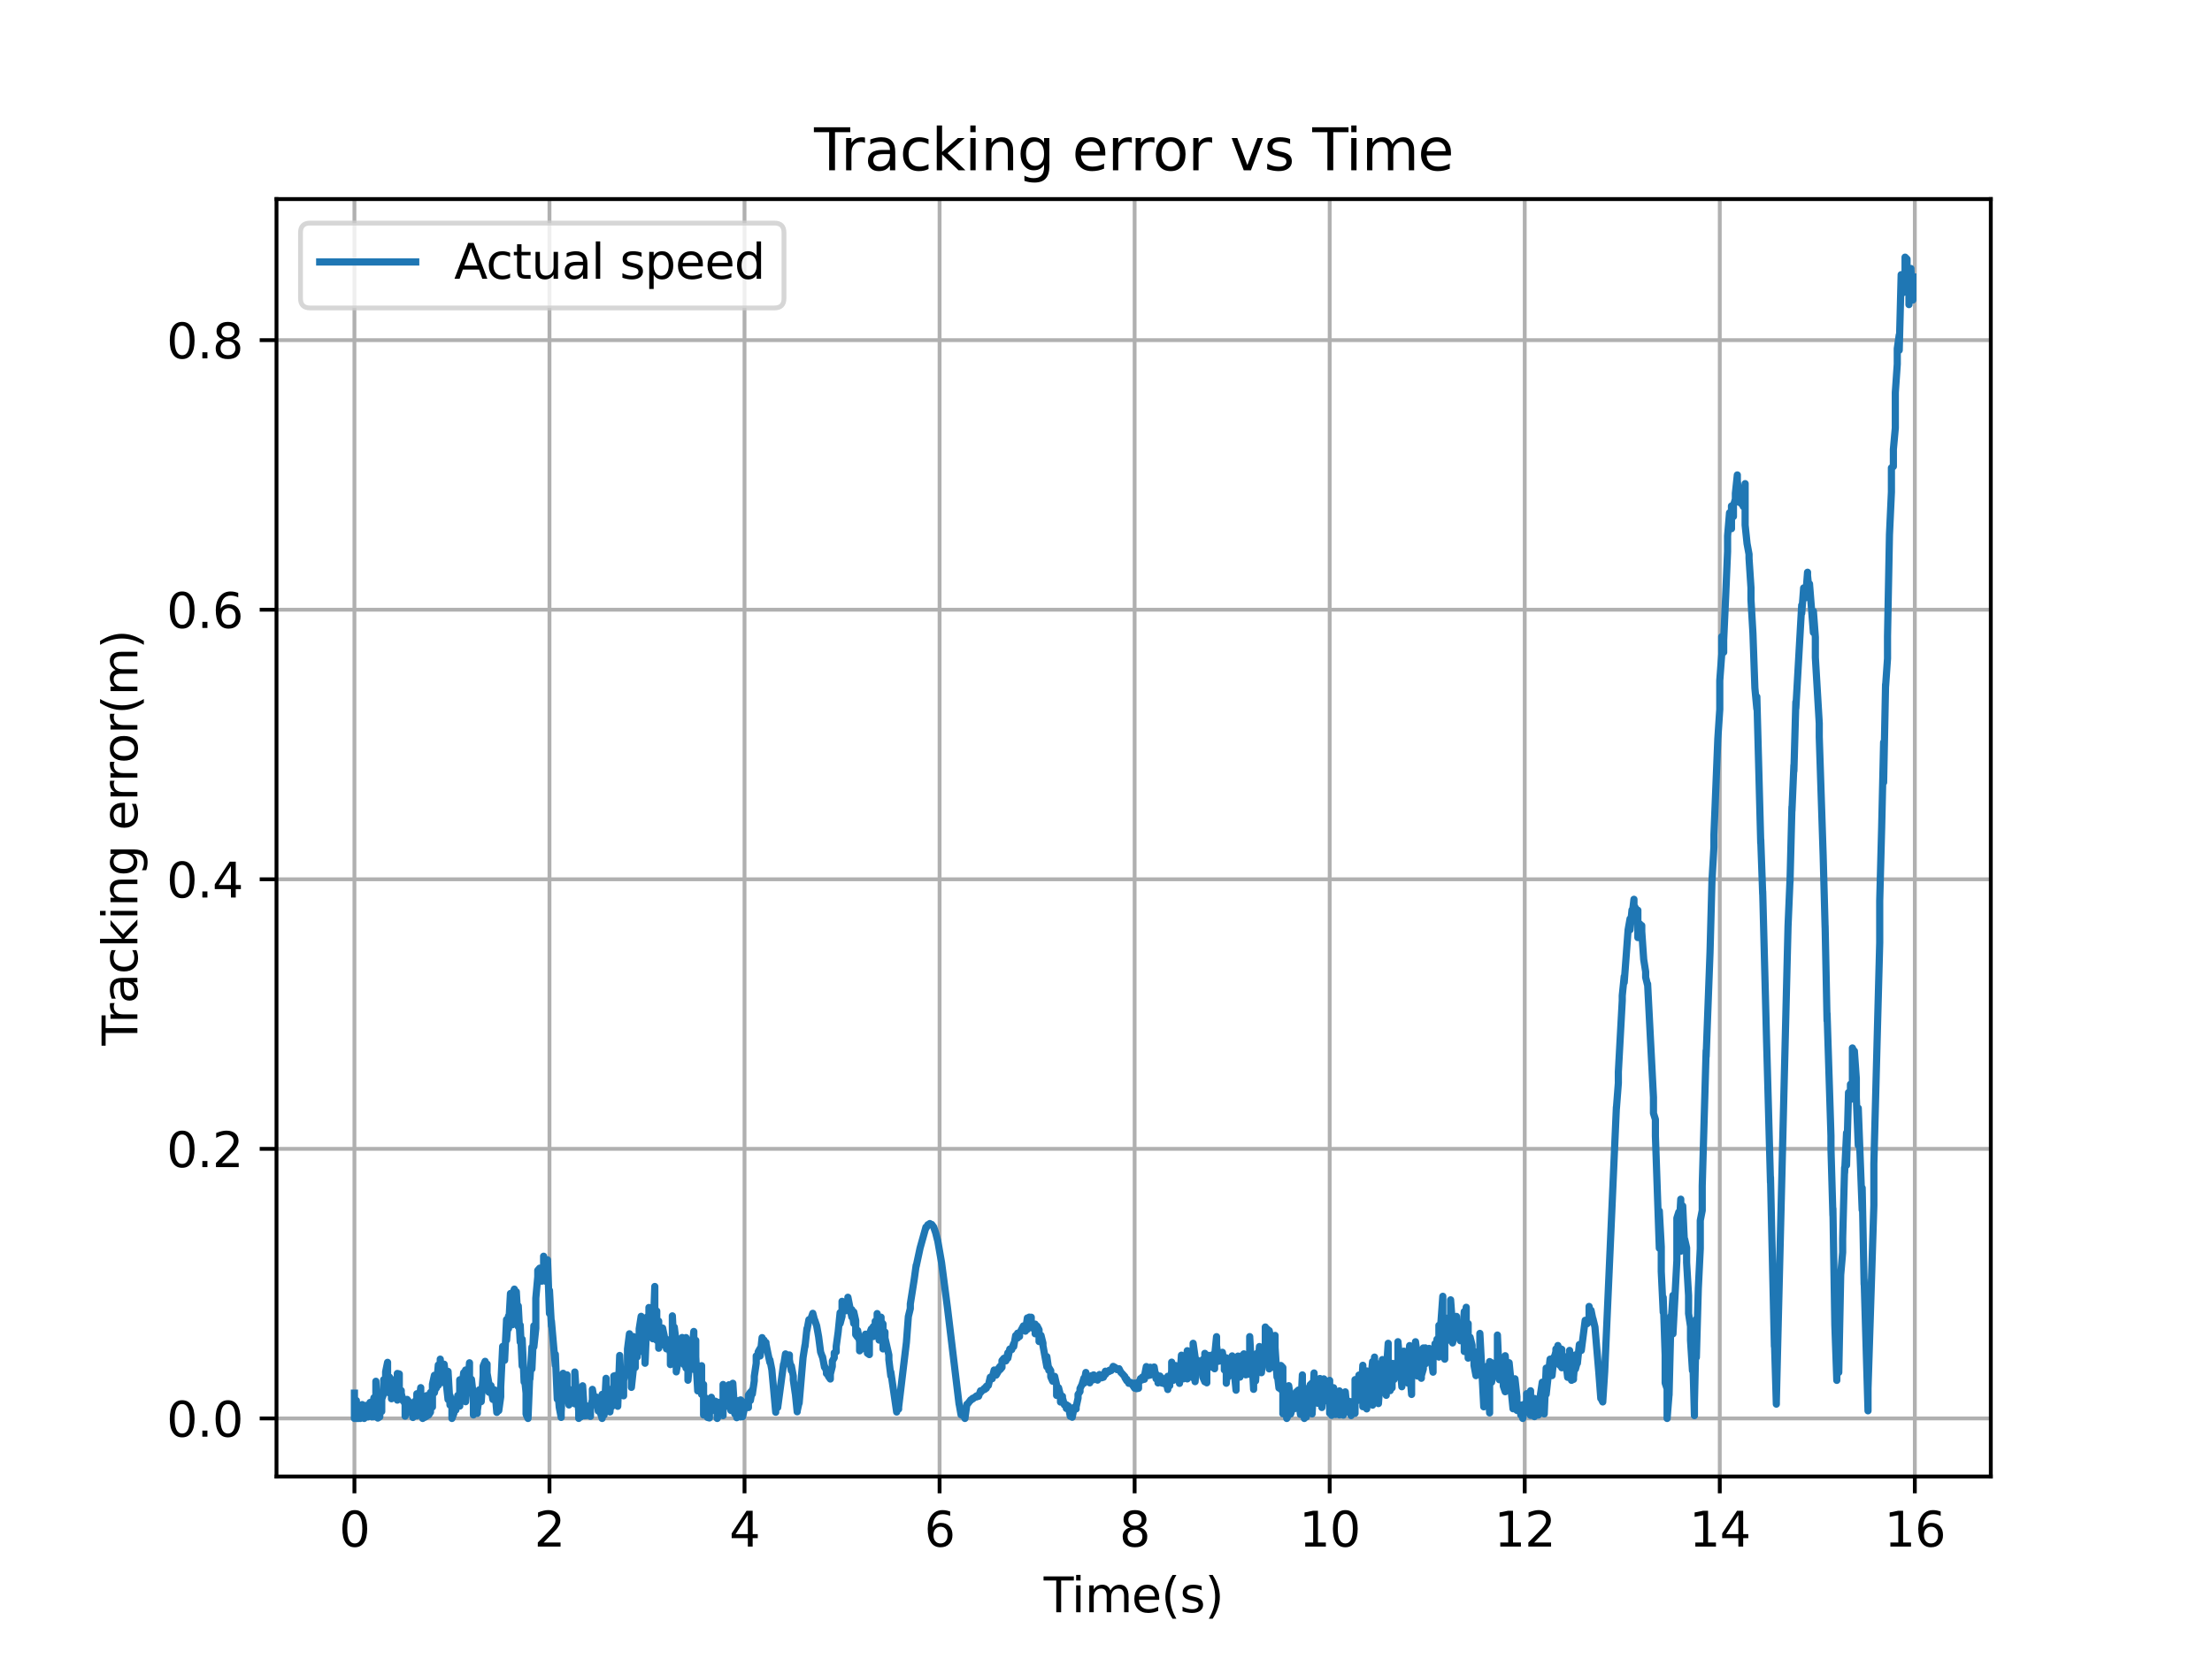 <?xml version="1.0" encoding="utf-8" standalone="no"?>
<!DOCTYPE svg PUBLIC "-//W3C//DTD SVG 1.1//EN"
  "http://www.w3.org/Graphics/SVG/1.1/DTD/svg11.dtd">
<svg xmlns:xlink="http://www.w3.org/1999/xlink" width="460.8pt" height="345.6pt" viewBox="0 0 460.8 345.6" xmlns="http://www.w3.org/2000/svg" version="1.1">
 <defs>
  <style type="text/css">*{stroke-linejoin: round; stroke-linecap: butt}</style>
 </defs>
 <g id="figure_1">
  <g id="patch_1">
   <path d="M 0 345.6 
L 460.8 345.6 
L 460.8 0 
L 0 0 
z
" style="fill: #ffffff"/>
  </g>
  <g id="axes_1">
   <g id="patch_2">
    <path d="M 57.6 307.584 
L 414.72 307.584 
L 414.72 41.472 
L 57.6 41.472 
z
" style="fill: #ffffff"/>
   </g>
   <g id="matplotlib.axis_1">
    <g id="xtick_1">
     <g id="line2d_1">
      <path d="M 73.833 307.584 
L 73.833 41.472 
" clip-path="url(#pb079b3c4fc)" style="fill: none; stroke: #b0b0b0; stroke-width: 0.8; stroke-linecap: square"/>
     </g>
     <g id="line2d_2">
      <defs>
       <path id="m2871194836" d="M 0 0 
L 0 3.5 
" style="stroke: #000000; stroke-width: 0.8"/>
      </defs>
      <g>
       <use xlink:href="#m2871194836" x="73.833" y="307.584" style="stroke: #000000; stroke-width: 0.8"/>
      </g>
     </g>
     <g id="text_1">
      <!-- 0 -->
      <g transform="translate(70.651 322.182) scale(0.1 -0.1)">
       <defs>
        <path id="DejaVuSans-30" d="M 2034 4250 
Q 1547 4250 1301 3770 
Q 1056 3291 1056 2328 
Q 1056 1369 1301 889 
Q 1547 409 2034 409 
Q 2525 409 2770 889 
Q 3016 1369 3016 2328 
Q 3016 3291 2770 3770 
Q 2525 4250 2034 4250 
z
M 2034 4750 
Q 2819 4750 3233 4129 
Q 3647 3509 3647 2328 
Q 3647 1150 3233 529 
Q 2819 -91 2034 -91 
Q 1250 -91 836 529 
Q 422 1150 422 2328 
Q 422 3509 836 4129 
Q 1250 4750 2034 4750 
z
" transform="scale(0.016)"/>
       </defs>
       <use xlink:href="#DejaVuSans-30"/>
      </g>
     </g>
    </g>
    <g id="xtick_2">
     <g id="line2d_3">
      <path d="M 114.465 307.584 
L 114.465 41.472 
" clip-path="url(#pb079b3c4fc)" style="fill: none; stroke: #b0b0b0; stroke-width: 0.8; stroke-linecap: square"/>
     </g>
     <g id="line2d_4">
      <g>
       <use xlink:href="#m2871194836" x="114.465" y="307.584" style="stroke: #000000; stroke-width: 0.8"/>
      </g>
     </g>
     <g id="text_2">
      <!-- 2 -->
      <g transform="translate(111.284 322.182) scale(0.1 -0.1)">
       <defs>
        <path id="DejaVuSans-32" d="M 1228 531 
L 3431 531 
L 3431 0 
L 469 0 
L 469 531 
Q 828 903 1448 1529 
Q 2069 2156 2228 2338 
Q 2531 2678 2651 2914 
Q 2772 3150 2772 3378 
Q 2772 3750 2511 3984 
Q 2250 4219 1831 4219 
Q 1534 4219 1204 4116 
Q 875 4013 500 3803 
L 500 4441 
Q 881 4594 1212 4672 
Q 1544 4750 1819 4750 
Q 2544 4750 2975 4387 
Q 3406 4025 3406 3419 
Q 3406 3131 3298 2873 
Q 3191 2616 2906 2266 
Q 2828 2175 2409 1742 
Q 1991 1309 1228 531 
z
" transform="scale(0.016)"/>
       </defs>
       <use xlink:href="#DejaVuSans-32"/>
      </g>
     </g>
    </g>
    <g id="xtick_3">
     <g id="line2d_5">
      <path d="M 155.098 307.584 
L 155.098 41.472 
" clip-path="url(#pb079b3c4fc)" style="fill: none; stroke: #b0b0b0; stroke-width: 0.8; stroke-linecap: square"/>
     </g>
     <g id="line2d_6">
      <g>
       <use xlink:href="#m2871194836" x="155.098" y="307.584" style="stroke: #000000; stroke-width: 0.8"/>
      </g>
     </g>
     <g id="text_3">
      <!-- 4 -->
      <g transform="translate(151.917 322.182) scale(0.1 -0.1)">
       <defs>
        <path id="DejaVuSans-34" d="M 2419 4116 
L 825 1625 
L 2419 1625 
L 2419 4116 
z
M 2253 4666 
L 3047 4666 
L 3047 1625 
L 3713 1625 
L 3713 1100 
L 3047 1100 
L 3047 0 
L 2419 0 
L 2419 1100 
L 313 1100 
L 313 1709 
L 2253 4666 
z
" transform="scale(0.016)"/>
       </defs>
       <use xlink:href="#DejaVuSans-34"/>
      </g>
     </g>
    </g>
    <g id="xtick_4">
     <g id="line2d_7">
      <path d="M 195.731 307.584 
L 195.731 41.472 
" clip-path="url(#pb079b3c4fc)" style="fill: none; stroke: #b0b0b0; stroke-width: 0.8; stroke-linecap: square"/>
     </g>
     <g id="line2d_8">
      <g>
       <use xlink:href="#m2871194836" x="195.731" y="307.584" style="stroke: #000000; stroke-width: 0.8"/>
      </g>
     </g>
     <g id="text_4">
      <!-- 6 -->
      <g transform="translate(192.549 322.182) scale(0.1 -0.1)">
       <defs>
        <path id="DejaVuSans-36" d="M 2113 2584 
Q 1688 2584 1439 2293 
Q 1191 2003 1191 1497 
Q 1191 994 1439 701 
Q 1688 409 2113 409 
Q 2538 409 2786 701 
Q 3034 994 3034 1497 
Q 3034 2003 2786 2293 
Q 2538 2584 2113 2584 
z
M 3366 4563 
L 3366 3988 
Q 3128 4100 2886 4159 
Q 2644 4219 2406 4219 
Q 1781 4219 1451 3797 
Q 1122 3375 1075 2522 
Q 1259 2794 1537 2939 
Q 1816 3084 2150 3084 
Q 2853 3084 3261 2657 
Q 3669 2231 3669 1497 
Q 3669 778 3244 343 
Q 2819 -91 2113 -91 
Q 1303 -91 875 529 
Q 447 1150 447 2328 
Q 447 3434 972 4092 
Q 1497 4750 2381 4750 
Q 2619 4750 2861 4703 
Q 3103 4656 3366 4563 
z
" transform="scale(0.016)"/>
       </defs>
       <use xlink:href="#DejaVuSans-36"/>
      </g>
     </g>
    </g>
    <g id="xtick_5">
     <g id="line2d_9">
      <path d="M 236.363 307.584 
L 236.363 41.472 
" clip-path="url(#pb079b3c4fc)" style="fill: none; stroke: #b0b0b0; stroke-width: 0.8; stroke-linecap: square"/>
     </g>
     <g id="line2d_10">
      <g>
       <use xlink:href="#m2871194836" x="236.363" y="307.584" style="stroke: #000000; stroke-width: 0.8"/>
      </g>
     </g>
     <g id="text_5">
      <!-- 8 -->
      <g transform="translate(233.182 322.182) scale(0.1 -0.1)">
       <defs>
        <path id="DejaVuSans-38" d="M 2034 2216 
Q 1584 2216 1326 1975 
Q 1069 1734 1069 1313 
Q 1069 891 1326 650 
Q 1584 409 2034 409 
Q 2484 409 2743 651 
Q 3003 894 3003 1313 
Q 3003 1734 2745 1975 
Q 2488 2216 2034 2216 
z
M 1403 2484 
Q 997 2584 770 2862 
Q 544 3141 544 3541 
Q 544 4100 942 4425 
Q 1341 4750 2034 4750 
Q 2731 4750 3128 4425 
Q 3525 4100 3525 3541 
Q 3525 3141 3298 2862 
Q 3072 2584 2669 2484 
Q 3125 2378 3379 2068 
Q 3634 1759 3634 1313 
Q 3634 634 3220 271 
Q 2806 -91 2034 -91 
Q 1263 -91 848 271 
Q 434 634 434 1313 
Q 434 1759 690 2068 
Q 947 2378 1403 2484 
z
M 1172 3481 
Q 1172 3119 1398 2916 
Q 1625 2713 2034 2713 
Q 2441 2713 2670 2916 
Q 2900 3119 2900 3481 
Q 2900 3844 2670 4047 
Q 2441 4250 2034 4250 
Q 1625 4250 1398 4047 
Q 1172 3844 1172 3481 
z
" transform="scale(0.016)"/>
       </defs>
       <use xlink:href="#DejaVuSans-38"/>
      </g>
     </g>
    </g>
    <g id="xtick_6">
     <g id="line2d_11">
      <path d="M 276.996 307.584 
L 276.996 41.472 
" clip-path="url(#pb079b3c4fc)" style="fill: none; stroke: #b0b0b0; stroke-width: 0.8; stroke-linecap: square"/>
     </g>
     <g id="line2d_12">
      <g>
       <use xlink:href="#m2871194836" x="276.996" y="307.584" style="stroke: #000000; stroke-width: 0.8"/>
      </g>
     </g>
     <g id="text_6">
      <!-- 10 -->
      <g transform="translate(270.633 322.182) scale(0.1 -0.1)">
       <defs>
        <path id="DejaVuSans-31" d="M 794 531 
L 1825 531 
L 1825 4091 
L 703 3866 
L 703 4441 
L 1819 4666 
L 2450 4666 
L 2450 531 
L 3481 531 
L 3481 0 
L 794 0 
L 794 531 
z
" transform="scale(0.016)"/>
       </defs>
       <use xlink:href="#DejaVuSans-31"/>
       <use xlink:href="#DejaVuSans-30" x="63.623"/>
      </g>
     </g>
    </g>
    <g id="xtick_7">
     <g id="line2d_13">
      <path d="M 317.628 307.584 
L 317.628 41.472 
" clip-path="url(#pb079b3c4fc)" style="fill: none; stroke: #b0b0b0; stroke-width: 0.8; stroke-linecap: square"/>
     </g>
     <g id="line2d_14">
      <g>
       <use xlink:href="#m2871194836" x="317.628" y="307.584" style="stroke: #000000; stroke-width: 0.8"/>
      </g>
     </g>
     <g id="text_7">
      <!-- 12 -->
      <g transform="translate(311.266 322.182) scale(0.1 -0.1)">
       <use xlink:href="#DejaVuSans-31"/>
       <use xlink:href="#DejaVuSans-32" x="63.623"/>
      </g>
     </g>
    </g>
    <g id="xtick_8">
     <g id="line2d_15">
      <path d="M 358.261 307.584 
L 358.261 41.472 
" clip-path="url(#pb079b3c4fc)" style="fill: none; stroke: #b0b0b0; stroke-width: 0.8; stroke-linecap: square"/>
     </g>
     <g id="line2d_16">
      <g>
       <use xlink:href="#m2871194836" x="358.261" y="307.584" style="stroke: #000000; stroke-width: 0.8"/>
      </g>
     </g>
     <g id="text_8">
      <!-- 14 -->
      <g transform="translate(351.898 322.182) scale(0.1 -0.1)">
       <use xlink:href="#DejaVuSans-31"/>
       <use xlink:href="#DejaVuSans-34" x="63.623"/>
      </g>
     </g>
    </g>
    <g id="xtick_9">
     <g id="line2d_17">
      <path d="M 398.894 307.584 
L 398.894 41.472 
" clip-path="url(#pb079b3c4fc)" style="fill: none; stroke: #b0b0b0; stroke-width: 0.8; stroke-linecap: square"/>
     </g>
     <g id="line2d_18">
      <g>
       <use xlink:href="#m2871194836" x="398.894" y="307.584" style="stroke: #000000; stroke-width: 0.8"/>
      </g>
     </g>
     <g id="text_9">
      <!-- 16 -->
      <g transform="translate(392.531 322.182) scale(0.1 -0.1)">
       <use xlink:href="#DejaVuSans-31"/>
       <use xlink:href="#DejaVuSans-36" x="63.623"/>
      </g>
     </g>
    </g>
    <g id="text_10">
     <!-- Time(s) -->
     <g transform="translate(217.42 335.861) scale(0.1 -0.1)">
      <defs>
       <path id="DejaVuSans-54" d="M -19 4666 
L 3928 4666 
L 3928 4134 
L 2272 4134 
L 2272 0 
L 1638 0 
L 1638 4134 
L -19 4134 
L -19 4666 
z
" transform="scale(0.016)"/>
       <path id="DejaVuSans-69" d="M 603 3500 
L 1178 3500 
L 1178 0 
L 603 0 
L 603 3500 
z
M 603 4863 
L 1178 4863 
L 1178 4134 
L 603 4134 
L 603 4863 
z
" transform="scale(0.016)"/>
       <path id="DejaVuSans-6d" d="M 3328 2828 
Q 3544 3216 3844 3400 
Q 4144 3584 4550 3584 
Q 5097 3584 5394 3201 
Q 5691 2819 5691 2113 
L 5691 0 
L 5113 0 
L 5113 2094 
Q 5113 2597 4934 2840 
Q 4756 3084 4391 3084 
Q 3944 3084 3684 2787 
Q 3425 2491 3425 1978 
L 3425 0 
L 2847 0 
L 2847 2094 
Q 2847 2600 2669 2842 
Q 2491 3084 2119 3084 
Q 1678 3084 1418 2786 
Q 1159 2488 1159 1978 
L 1159 0 
L 581 0 
L 581 3500 
L 1159 3500 
L 1159 2956 
Q 1356 3278 1631 3431 
Q 1906 3584 2284 3584 
Q 2666 3584 2933 3390 
Q 3200 3197 3328 2828 
z
" transform="scale(0.016)"/>
       <path id="DejaVuSans-65" d="M 3597 1894 
L 3597 1613 
L 953 1613 
Q 991 1019 1311 708 
Q 1631 397 2203 397 
Q 2534 397 2845 478 
Q 3156 559 3463 722 
L 3463 178 
Q 3153 47 2828 -22 
Q 2503 -91 2169 -91 
Q 1331 -91 842 396 
Q 353 884 353 1716 
Q 353 2575 817 3079 
Q 1281 3584 2069 3584 
Q 2775 3584 3186 3129 
Q 3597 2675 3597 1894 
z
M 3022 2063 
Q 3016 2534 2758 2815 
Q 2500 3097 2075 3097 
Q 1594 3097 1305 2825 
Q 1016 2553 972 2059 
L 3022 2063 
z
" transform="scale(0.016)"/>
       <path id="DejaVuSans-28" d="M 1984 4856 
Q 1566 4138 1362 3434 
Q 1159 2731 1159 2009 
Q 1159 1288 1364 580 
Q 1569 -128 1984 -844 
L 1484 -844 
Q 1016 -109 783 600 
Q 550 1309 550 2009 
Q 550 2706 781 3412 
Q 1013 4119 1484 4856 
L 1984 4856 
z
" transform="scale(0.016)"/>
       <path id="DejaVuSans-73" d="M 2834 3397 
L 2834 2853 
Q 2591 2978 2328 3040 
Q 2066 3103 1784 3103 
Q 1356 3103 1142 2972 
Q 928 2841 928 2578 
Q 928 2378 1081 2264 
Q 1234 2150 1697 2047 
L 1894 2003 
Q 2506 1872 2764 1633 
Q 3022 1394 3022 966 
Q 3022 478 2636 193 
Q 2250 -91 1575 -91 
Q 1294 -91 989 -36 
Q 684 19 347 128 
L 347 722 
Q 666 556 975 473 
Q 1284 391 1588 391 
Q 1994 391 2212 530 
Q 2431 669 2431 922 
Q 2431 1156 2273 1281 
Q 2116 1406 1581 1522 
L 1381 1569 
Q 847 1681 609 1914 
Q 372 2147 372 2553 
Q 372 3047 722 3315 
Q 1072 3584 1716 3584 
Q 2034 3584 2315 3537 
Q 2597 3491 2834 3397 
z
" transform="scale(0.016)"/>
       <path id="DejaVuSans-29" d="M 513 4856 
L 1013 4856 
Q 1481 4119 1714 3412 
Q 1947 2706 1947 2009 
Q 1947 1309 1714 600 
Q 1481 -109 1013 -844 
L 513 -844 
Q 928 -128 1133 580 
Q 1338 1288 1338 2009 
Q 1338 2731 1133 3434 
Q 928 4138 513 4856 
z
" transform="scale(0.016)"/>
      </defs>
      <use xlink:href="#DejaVuSans-54"/>
      <use xlink:href="#DejaVuSans-69" x="57.959"/>
      <use xlink:href="#DejaVuSans-6d" x="85.742"/>
      <use xlink:href="#DejaVuSans-65" x="183.154"/>
      <use xlink:href="#DejaVuSans-28" x="244.678"/>
      <use xlink:href="#DejaVuSans-73" x="283.691"/>
      <use xlink:href="#DejaVuSans-29" x="335.791"/>
     </g>
    </g>
   </g>
   <g id="matplotlib.axis_2">
    <g id="ytick_1">
     <g id="line2d_19">
      <path d="M 57.6 295.488 
L 414.72 295.488 
" clip-path="url(#pb079b3c4fc)" style="fill: none; stroke: #b0b0b0; stroke-width: 0.8; stroke-linecap: square"/>
     </g>
     <g id="line2d_20">
      <defs>
       <path id="m3ba937e607" d="M 0 0 
L -3.5 0 
" style="stroke: #000000; stroke-width: 0.8"/>
      </defs>
      <g>
       <use xlink:href="#m3ba937e607" x="57.6" y="295.488" style="stroke: #000000; stroke-width: 0.8"/>
      </g>
     </g>
     <g id="text_11">
      <!-- 0.0 -->
      <g transform="translate(34.697 299.287) scale(0.1 -0.1)">
       <defs>
        <path id="DejaVuSans-2e" d="M 684 794 
L 1344 794 
L 1344 0 
L 684 0 
L 684 794 
z
" transform="scale(0.016)"/>
       </defs>
       <use xlink:href="#DejaVuSans-30"/>
       <use xlink:href="#DejaVuSans-2e" x="63.623"/>
       <use xlink:href="#DejaVuSans-30" x="95.41"/>
      </g>
     </g>
    </g>
    <g id="ytick_2">
     <g id="line2d_21">
      <path d="M 57.6 239.33 
L 414.72 239.33 
" clip-path="url(#pb079b3c4fc)" style="fill: none; stroke: #b0b0b0; stroke-width: 0.8; stroke-linecap: square"/>
     </g>
     <g id="line2d_22">
      <g>
       <use xlink:href="#m3ba937e607" x="57.6" y="239.33" style="stroke: #000000; stroke-width: 0.8"/>
      </g>
     </g>
     <g id="text_12">
      <!-- 0.2 -->
      <g transform="translate(34.697 243.13) scale(0.1 -0.1)">
       <use xlink:href="#DejaVuSans-30"/>
       <use xlink:href="#DejaVuSans-2e" x="63.623"/>
       <use xlink:href="#DejaVuSans-32" x="95.41"/>
      </g>
     </g>
    </g>
    <g id="ytick_3">
     <g id="line2d_23">
      <path d="M 57.6 183.173 
L 414.72 183.173 
" clip-path="url(#pb079b3c4fc)" style="fill: none; stroke: #b0b0b0; stroke-width: 0.8; stroke-linecap: square"/>
     </g>
     <g id="line2d_24">
      <g>
       <use xlink:href="#m3ba937e607" x="57.6" y="183.173" style="stroke: #000000; stroke-width: 0.8"/>
      </g>
     </g>
     <g id="text_13">
      <!-- 0.4 -->
      <g transform="translate(34.697 186.972) scale(0.1 -0.1)">
       <use xlink:href="#DejaVuSans-30"/>
       <use xlink:href="#DejaVuSans-2e" x="63.623"/>
       <use xlink:href="#DejaVuSans-34" x="95.41"/>
      </g>
     </g>
    </g>
    <g id="ytick_4">
     <g id="line2d_25">
      <path d="M 57.6 127.015 
L 414.72 127.015 
" clip-path="url(#pb079b3c4fc)" style="fill: none; stroke: #b0b0b0; stroke-width: 0.8; stroke-linecap: square"/>
     </g>
     <g id="line2d_26">
      <g>
       <use xlink:href="#m3ba937e607" x="57.6" y="127.015" style="stroke: #000000; stroke-width: 0.8"/>
      </g>
     </g>
     <g id="text_14">
      <!-- 0.6 -->
      <g transform="translate(34.697 130.815) scale(0.1 -0.1)">
       <use xlink:href="#DejaVuSans-30"/>
       <use xlink:href="#DejaVuSans-2e" x="63.623"/>
       <use xlink:href="#DejaVuSans-36" x="95.41"/>
      </g>
     </g>
    </g>
    <g id="ytick_5">
     <g id="line2d_27">
      <path d="M 57.6 70.858 
L 414.72 70.858 
" clip-path="url(#pb079b3c4fc)" style="fill: none; stroke: #b0b0b0; stroke-width: 0.8; stroke-linecap: square"/>
     </g>
     <g id="line2d_28">
      <g>
       <use xlink:href="#m3ba937e607" x="57.6" y="70.858" style="stroke: #000000; stroke-width: 0.8"/>
      </g>
     </g>
     <g id="text_15">
      <!-- 0.8 -->
      <g transform="translate(34.697 74.657) scale(0.1 -0.1)">
       <use xlink:href="#DejaVuSans-30"/>
       <use xlink:href="#DejaVuSans-2e" x="63.623"/>
       <use xlink:href="#DejaVuSans-38" x="95.41"/>
      </g>
     </g>
    </g>
    <g id="text_16">
     <!-- Tracking error(m) -->
     <g transform="translate(28.617 217.804) rotate(-90) scale(0.1 -0.1)">
      <defs>
       <path id="DejaVuSans-72" d="M 2631 2963 
Q 2534 3019 2420 3045 
Q 2306 3072 2169 3072 
Q 1681 3072 1420 2755 
Q 1159 2438 1159 1844 
L 1159 0 
L 581 0 
L 581 3500 
L 1159 3500 
L 1159 2956 
Q 1341 3275 1631 3429 
Q 1922 3584 2338 3584 
Q 2397 3584 2469 3576 
Q 2541 3569 2628 3553 
L 2631 2963 
z
" transform="scale(0.016)"/>
       <path id="DejaVuSans-61" d="M 2194 1759 
Q 1497 1759 1228 1600 
Q 959 1441 959 1056 
Q 959 750 1161 570 
Q 1363 391 1709 391 
Q 2188 391 2477 730 
Q 2766 1069 2766 1631 
L 2766 1759 
L 2194 1759 
z
M 3341 1997 
L 3341 0 
L 2766 0 
L 2766 531 
Q 2569 213 2275 61 
Q 1981 -91 1556 -91 
Q 1019 -91 701 211 
Q 384 513 384 1019 
Q 384 1609 779 1909 
Q 1175 2209 1959 2209 
L 2766 2209 
L 2766 2266 
Q 2766 2663 2505 2880 
Q 2244 3097 1772 3097 
Q 1472 3097 1187 3025 
Q 903 2953 641 2809 
L 641 3341 
Q 956 3463 1253 3523 
Q 1550 3584 1831 3584 
Q 2591 3584 2966 3190 
Q 3341 2797 3341 1997 
z
" transform="scale(0.016)"/>
       <path id="DejaVuSans-63" d="M 3122 3366 
L 3122 2828 
Q 2878 2963 2633 3030 
Q 2388 3097 2138 3097 
Q 1578 3097 1268 2742 
Q 959 2388 959 1747 
Q 959 1106 1268 751 
Q 1578 397 2138 397 
Q 2388 397 2633 464 
Q 2878 531 3122 666 
L 3122 134 
Q 2881 22 2623 -34 
Q 2366 -91 2075 -91 
Q 1284 -91 818 406 
Q 353 903 353 1747 
Q 353 2603 823 3093 
Q 1294 3584 2113 3584 
Q 2378 3584 2631 3529 
Q 2884 3475 3122 3366 
z
" transform="scale(0.016)"/>
       <path id="DejaVuSans-6b" d="M 581 4863 
L 1159 4863 
L 1159 1991 
L 2875 3500 
L 3609 3500 
L 1753 1863 
L 3688 0 
L 2938 0 
L 1159 1709 
L 1159 0 
L 581 0 
L 581 4863 
z
" transform="scale(0.016)"/>
       <path id="DejaVuSans-6e" d="M 3513 2113 
L 3513 0 
L 2938 0 
L 2938 2094 
Q 2938 2591 2744 2837 
Q 2550 3084 2163 3084 
Q 1697 3084 1428 2787 
Q 1159 2491 1159 1978 
L 1159 0 
L 581 0 
L 581 3500 
L 1159 3500 
L 1159 2956 
Q 1366 3272 1645 3428 
Q 1925 3584 2291 3584 
Q 2894 3584 3203 3211 
Q 3513 2838 3513 2113 
z
" transform="scale(0.016)"/>
       <path id="DejaVuSans-67" d="M 2906 1791 
Q 2906 2416 2648 2759 
Q 2391 3103 1925 3103 
Q 1463 3103 1205 2759 
Q 947 2416 947 1791 
Q 947 1169 1205 825 
Q 1463 481 1925 481 
Q 2391 481 2648 825 
Q 2906 1169 2906 1791 
z
M 3481 434 
Q 3481 -459 3084 -895 
Q 2688 -1331 1869 -1331 
Q 1566 -1331 1297 -1286 
Q 1028 -1241 775 -1147 
L 775 -588 
Q 1028 -725 1275 -790 
Q 1522 -856 1778 -856 
Q 2344 -856 2625 -561 
Q 2906 -266 2906 331 
L 2906 616 
Q 2728 306 2450 153 
Q 2172 0 1784 0 
Q 1141 0 747 490 
Q 353 981 353 1791 
Q 353 2603 747 3093 
Q 1141 3584 1784 3584 
Q 2172 3584 2450 3431 
Q 2728 3278 2906 2969 
L 2906 3500 
L 3481 3500 
L 3481 434 
z
" transform="scale(0.016)"/>
       <path id="DejaVuSans-20" transform="scale(0.016)"/>
       <path id="DejaVuSans-6f" d="M 1959 3097 
Q 1497 3097 1228 2736 
Q 959 2375 959 1747 
Q 959 1119 1226 758 
Q 1494 397 1959 397 
Q 2419 397 2687 759 
Q 2956 1122 2956 1747 
Q 2956 2369 2687 2733 
Q 2419 3097 1959 3097 
z
M 1959 3584 
Q 2709 3584 3137 3096 
Q 3566 2609 3566 1747 
Q 3566 888 3137 398 
Q 2709 -91 1959 -91 
Q 1206 -91 779 398 
Q 353 888 353 1747 
Q 353 2609 779 3096 
Q 1206 3584 1959 3584 
z
" transform="scale(0.016)"/>
      </defs>
      <use xlink:href="#DejaVuSans-54"/>
      <use xlink:href="#DejaVuSans-72" x="46.334"/>
      <use xlink:href="#DejaVuSans-61" x="87.447"/>
      <use xlink:href="#DejaVuSans-63" x="148.727"/>
      <use xlink:href="#DejaVuSans-6b" x="203.707"/>
      <use xlink:href="#DejaVuSans-69" x="261.617"/>
      <use xlink:href="#DejaVuSans-6e" x="289.4"/>
      <use xlink:href="#DejaVuSans-67" x="352.779"/>
      <use xlink:href="#DejaVuSans-20" x="416.256"/>
      <use xlink:href="#DejaVuSans-65" x="448.043"/>
      <use xlink:href="#DejaVuSans-72" x="509.566"/>
      <use xlink:href="#DejaVuSans-72" x="548.93"/>
      <use xlink:href="#DejaVuSans-6f" x="587.793"/>
      <use xlink:href="#DejaVuSans-72" x="648.975"/>
      <use xlink:href="#DejaVuSans-28" x="690.088"/>
      <use xlink:href="#DejaVuSans-6d" x="729.102"/>
      <use xlink:href="#DejaVuSans-29" x="826.514"/>
     </g>
    </g>
   </g>
   <g id="line2d_29">
    <path d="M 73.833 290.222 
L 73.833 295.488 
L 74.239 291.756 
L 74.239 295.488 
L 74.645 295.488 
L 74.645 295.488 
L 75.052 293.18 
L 75.052 295.488 
L 75.458 294.362 
L 75.458 292.595 
L 75.864 295.488 
L 75.864 295.488 
L 76.271 292.767 
L 76.271 295.135 
L 76.677 295.159 
L 76.677 294.828 
L 77.083 294.23 
L 77.083 292.157 
L 77.49 295.165 
L 77.49 293.502 
L 77.896 291.177 
L 77.896 295.14 
L 78.302 294.345 
L 78.302 287.741 
L 78.709 293.48 
L 78.709 295.407 
L 79.115 295.146 
L 79.115 291.768 
L 79.521 294.029 
L 79.521 291.453 
L 79.928 290.362 
L 79.928 287.409 
L 80.334 288.721 
L 80.334 285.768 
L 80.74 283.797 
L 80.74 288.003 
L 81.147 286.877 
L 81.147 290.224 
L 81.553 290.452 
L 81.553 291.39 
L 81.959 290.356 
L 81.959 289.974 
L 82.366 287.327 
L 82.366 287.747 
L 82.772 291.671 
L 82.772 286.12 
L 83.178 286.217 
L 83.178 289.991 
L 83.585 289.673 
L 83.585 290.254 
L 83.991 291.861 
L 83.991 291.328 
L 84.397 292.593 
L 84.397 295.015 
L 84.804 292.475 
L 84.804 291.519 
L 85.21 292.056 
L 85.21 292.043 
L 85.616 292.783 
L 85.616 293.353 
L 86.023 295.286 
L 86.023 294.059 
L 86.429 291.91 
L 86.429 293.396 
L 86.835 294.95 
L 86.835 290.343 
L 87.241 294.429 
L 87.241 292.36 
L 87.648 289.071 
L 87.648 293.41 
L 88.054 295.488 
L 88.054 295.488 
L 88.46 294.441 
L 88.46 295.268 
L 88.867 295.018 
L 88.867 290.734 
L 89.273 292.614 
L 89.273 294.796 
L 89.679 294.165 
L 89.679 290.064 
L 90.086 293.118 
L 90.086 288.36 
L 90.492 286.504 
L 90.492 290.14 
L 90.898 288.132 
L 90.898 289.161 
L 91.305 284.344 
L 91.305 288.586 
L 91.711 285.349 
L 91.711 283.136 
L 92.117 287.998 
L 92.524 287.292 
L 92.524 284.189 
L 93.336 291.542 
L 93.336 285.682 
L 93.743 292.702 
L 93.743 290.742 
L 94.149 292.052 
L 94.149 295.488 
L 94.555 294.416 
L 94.555 292.854 
L 94.962 293.737 
L 95.368 290.689 
L 95.368 291.907 
L 95.774 292.915 
L 95.774 287.429 
L 96.181 289.639 
L 96.587 285.963 
L 96.587 286.438 
L 96.993 285.396 
L 96.993 292.003 
L 97.4 287.655 
L 97.4 289.216 
L 97.806 283.892 
L 97.806 289.56 
L 98.212 288.328 
L 98.212 287.34 
L 98.619 290.93 
L 98.619 294.753 
L 99.025 292.318 
L 99.025 293.987 
L 99.431 294.429 
L 99.431 293.874 
L 99.838 290.947 
L 99.838 289.523 
L 100.244 291.279 
L 100.244 291.986 
L 100.65 286.524 
L 100.65 284.57 
L 101.057 283.587 
L 101.057 286.06 
L 101.463 284.152 
L 101.463 286.044 
L 101.869 288.351 
L 101.869 290.033 
L 102.276 288.635 
L 102.276 289.301 
L 102.682 291.529 
L 102.682 289.363 
L 103.088 291.721 
L 103.088 289.577 
L 103.495 294.23 
L 103.901 290.428 
L 103.901 293.864 
L 104.307 290.982 
L 104.307 288.956 
L 104.714 280.477 
L 104.714 282.653 
L 105.12 282.362 
L 105.12 283.376 
L 105.526 274.884 
L 105.526 279.189 
L 105.932 274.143 
L 105.932 276.779 
L 106.339 269.454 
L 106.339 274.965 
L 106.745 275.97 
L 106.745 269.629 
L 107.151 268.551 
L 107.151 274.163 
L 107.558 272.794 
L 107.558 269.095 
L 107.964 276.375 
L 107.964 272.05 
L 108.37 279.58 
L 108.37 276.046 
L 108.777 284.552 
L 108.777 278.977 
L 109.183 287.892 
L 109.183 286.221 
L 109.589 290.218 
L 109.589 294.608 
L 109.996 295.488 
L 109.996 295.488 
L 110.402 285.525 
L 110.402 287.247 
L 110.808 280.632 
L 110.808 285.185 
L 111.215 276.18 
L 111.215 280.567 
L 111.621 276.697 
L 111.621 270.436 
L 112.027 265.972 
L 112.027 264.643 
L 112.434 264.182 
L 112.434 266.419 
L 112.84 266.902 
L 112.84 264.83 
L 113.246 263.719 
L 113.246 261.694 
L 113.653 263.885 
L 113.653 266.904 
L 114.059 266.999 
L 114.059 262.442 
L 114.465 273.623 
L 114.465 268.82 
L 114.872 276.198 
L 114.872 275.197 
L 115.684 284.45 
L 115.684 282.115 
L 116.091 291.466 
L 116.091 288.19 
L 116.497 293.153 
L 116.903 295.27 
L 116.903 294.251 
L 117.31 286.082 
L 117.31 288.908 
L 117.716 289.819 
L 117.716 289.761 
L 118.122 286.401 
L 118.122 288.595 
L 118.529 292.678 
L 118.529 290.596 
L 118.935 289.83 
L 118.935 289.543 
L 119.341 290.587 
L 119.341 290.01 
L 119.748 292.451 
L 119.748 285.81 
L 120.154 291.861 
L 120.154 289.755 
L 120.56 293.971 
L 120.56 295.478 
L 120.967 294.517 
L 120.967 295.183 
L 121.373 294.452 
L 121.373 288.684 
L 121.779 294.931 
L 121.779 292.617 
L 122.186 294.889 
L 122.186 293.052 
L 122.592 292.895 
L 122.592 293.465 
L 122.998 295.056 
L 122.998 293.419 
L 123.405 291.581 
L 123.405 289.43 
L 123.811 291.736 
L 124.217 291.925 
L 124.217 291.032 
L 124.623 293.938 
L 124.623 291.837 
L 125.03 292.363 
L 125.03 294.166 
L 125.436 295.488 
L 125.436 290.47 
L 125.842 294.772 
L 126.249 287.13 
L 126.249 293.984 
L 126.655 289.339 
L 126.655 292.901 
L 127.061 293.831 
L 127.061 294.13 
L 127.468 290.026 
L 127.468 293.011 
L 127.874 288.245 
L 127.874 286.639 
L 128.28 286.543 
L 128.28 288.492 
L 128.687 289.586 
L 128.687 292.956 
L 129.093 282.367 
L 129.499 289.872 
L 129.499 286.525 
L 129.906 290.779 
L 129.906 287.612 
L 130.312 285.651 
L 130.312 286.434 
L 130.718 285.364 
L 130.718 281.041 
L 131.125 277.851 
L 131.125 286.236 
L 131.531 282.968 
L 131.531 289.015 
L 131.937 285.238 
L 131.937 278.424 
L 132.344 284.863 
L 132.344 280.142 
L 132.75 282.66 
L 132.75 281.03 
L 133.156 280.974 
L 133.156 276.82 
L 133.563 274.215 
L 133.563 281.538 
L 133.969 276.978 
L 133.969 279.07 
L 134.375 276.122 
L 134.375 283.99 
L 134.782 274.356 
L 134.782 277.12 
L 135.188 276.702 
L 135.188 272.374 
L 135.594 274.639 
L 135.594 272.895 
L 136.001 275.088 
L 136.001 278.896 
L 136.407 267.993 
L 136.407 276.538 
L 136.813 273.11 
L 136.813 279.218 
L 137.22 275.213 
L 137.22 280.861 
L 137.626 279.129 
L 137.626 277.665 
L 138.032 277.999 
L 138.032 276.654 
L 138.439 278.605 
L 138.439 280.265 
L 138.845 279.172 
L 138.845 280.998 
L 139.251 279.116 
L 139.251 279.833 
L 139.658 282.035 
L 139.658 284.271 
L 140.064 282.466 
L 140.064 274.117 
L 140.47 281.797 
L 140.47 276.468 
L 140.877 279.784 
L 140.877 285.788 
L 141.283 283.389 
L 141.283 280.273 
L 141.689 282.272 
L 141.689 283.261 
L 142.096 283.051 
L 142.096 278.621 
L 142.502 284.292 
L 142.502 281.528 
L 142.908 284.997 
L 142.908 278.645 
L 143.314 283.659 
L 143.314 287.529 
L 143.721 282.729 
L 143.721 279.667 
L 144.127 284.632 
L 144.127 281.49 
L 144.533 277.367 
L 144.533 285.277 
L 144.94 279.217 
L 144.94 282.682 
L 145.346 289.746 
L 145.346 286.96 
L 145.752 287.053 
L 145.752 289.167 
L 146.159 284.498 
L 146.159 290.474 
L 146.565 288.405 
L 146.565 294.762 
L 146.971 294.404 
L 146.971 291.208 
L 147.378 291.841 
L 147.378 295.27 
L 147.784 295.383 
L 147.784 293.751 
L 148.19 293.929 
L 148.19 291.079 
L 148.597 293.619 
L 148.597 293.619 
L 149.003 291.891 
L 149.003 293.458 
L 149.409 292.067 
L 149.409 295.488 
L 149.816 294.699 
L 149.816 292.146 
L 150.222 293.156 
L 150.628 294.901 
L 150.628 288.414 
L 151.035 293.004 
L 151.441 289.604 
L 151.441 289.755 
L 151.847 288.474 
L 151.847 292.269 
L 152.254 293.816 
L 152.254 292.191 
L 152.66 293.373 
L 152.66 288.158 
L 153.066 294.538 
L 153.473 294.499 
L 153.473 295.329 
L 153.879 291.756 
L 153.879 294.925 
L 154.285 295.159 
L 154.285 291.624 
L 154.692 292.025 
L 154.692 295.125 
L 155.098 293.322 
L 155.504 292.231 
L 155.504 293.189 
L 155.911 293.218 
L 155.911 290.612 
L 156.317 290.032 
L 156.317 291.756 
L 156.723 289.519 
L 156.723 290.407 
L 157.13 287.637 
L 157.13 286.726 
L 157.536 283.99 
L 157.536 282.46 
L 157.942 282.625 
L 157.942 281.628 
L 158.349 280.905 
L 158.349 282.47 
L 158.755 278.65 
L 158.755 279.05 
L 159.161 279.171 
L 159.161 279.629 
L 159.568 279.665 
L 159.568 279.921 
L 159.974 281.945 
L 160.38 283.824 
L 160.38 283.281 
L 160.787 285.343 
L 161.599 294.195 
L 161.599 293.151 
L 162.005 293.211 
L 163.224 284.191 
L 163.224 284.562 
L 163.631 282.044 
L 164.037 282.299 
L 164.037 283.07 
L 164.443 282.259 
L 164.443 283.229 
L 164.85 285.517 
L 164.85 284.537 
L 165.256 286.672 
L 165.256 287.457 
L 165.662 290.259 
L 165.662 290.111 
L 166.069 294.095 
L 166.069 293.936 
L 166.475 292.106 
L 166.475 292.31 
L 167.288 282.828 
L 167.694 280.22 
L 167.694 280.51 
L 168.1 276.755 
L 168.1 277.126 
L 168.507 274.92 
L 168.913 274.766 
L 169.319 273.585 
L 169.726 275.192 
L 169.726 274.997 
L 170.132 276.212 
L 170.538 278.489 
L 170.945 281.649 
L 171.351 282.764 
L 171.351 282.652 
L 171.757 284.807 
L 171.757 284.563 
L 172.164 285.602 
L 172.164 286.135 
L 172.57 286.414 
L 172.57 286.703 
L 172.976 287.275 
L 172.976 286.259 
L 173.383 284.638 
L 173.383 283.553 
L 173.789 282.83 
L 173.789 281.826 
L 174.195 281.621 
L 174.195 280.479 
L 174.602 277.491 
L 175.008 273.456 
L 175.008 275.734 
L 175.414 274.226 
L 175.414 271.089 
L 175.821 272.123 
L 175.821 271.937 
L 176.227 272.281 
L 176.227 273.061 
L 176.633 271.591 
L 176.633 270.241 
L 177.446 274.363 
L 177.446 272.813 
L 177.852 275.704 
L 177.852 273.303 
L 178.259 275.087 
L 178.259 278.02 
L 178.665 278.572 
L 178.665 277.161 
L 179.071 279.561 
L 179.071 281.402 
L 179.478 278.746 
L 179.478 281.058 
L 179.884 279.689 
L 179.884 278.825 
L 180.29 281.008 
L 180.29 277.934 
L 180.696 280.348 
L 180.696 281.906 
L 181.103 282.188 
L 181.103 277.913 
L 181.509 276.844 
L 181.509 277.827 
L 181.915 278.43 
L 181.915 276.355 
L 182.322 277.181 
L 182.322 275.238 
L 182.728 277.402 
L 182.728 273.64 
L 183.134 276.702 
L 183.134 279.164 
L 183.541 274.39 
L 183.541 275.288 
L 183.947 275.801 
L 183.947 281.002 
L 184.353 277.482 
L 184.353 278.726 
L 185.166 282.275 
L 185.166 283.264 
L 185.572 286.631 
L 185.572 285.799 
L 186.791 294.145 
L 186.791 293.048 
L 187.198 293.549 
L 187.198 293.155 
L 188.823 279.627 
L 189.229 274.247 
L 189.636 272.591 
L 189.636 271.643 
L 190.448 266.505 
L 190.855 263.569 
L 190.855 263.8 
L 191.667 260.006 
L 192.886 255.636 
L 192.886 255.879 
L 193.293 255.131 
L 193.293 255.231 
L 193.699 254.889 
L 193.699 255.058 
L 194.105 255.081 
L 194.512 255.639 
L 194.918 256.822 
L 195.324 258.425 
L 195.324 258.343 
L 196.137 262.983 
L 197.356 272.295 
L 199.794 292.53 
L 199.794 292.41 
L 200.2 294.722 
L 200.2 294.375 
L 200.606 294.954 
L 201.013 293.631 
L 201.013 295.488 
L 201.419 292.534 
L 201.419 292.675 
L 202.232 291.606 
L 202.232 291.706 
L 202.638 291.28 
L 202.638 291.423 
L 203.451 290.776 
L 203.451 291.005 
L 203.857 290.742 
L 203.857 290.874 
L 204.263 289.724 
L 204.263 290.083 
L 205.076 289.192 
L 205.076 289.478 
L 205.482 289.178 
L 205.482 288.773 
L 205.889 288.626 
L 206.295 286.891 
L 206.295 287.162 
L 206.701 287.212 
L 206.701 286.925 
L 207.108 285.397 
L 207.108 285.957 
L 207.514 285.611 
L 207.514 286.463 
L 207.92 285.76 
L 207.92 285.174 
L 208.327 284.627 
L 208.327 285.334 
L 208.733 284.841 
L 208.733 283.436 
L 209.139 282.95 
L 209.139 283.13 
L 209.546 283.079 
L 209.546 283.498 
L 209.952 281.816 
L 209.952 282.943 
L 210.358 281.032 
L 210.765 281.144 
L 210.765 280.988 
L 211.171 279.903 
L 211.171 280.525 
L 211.577 278.218 
L 211.577 278.493 
L 211.984 278.734 
L 211.984 277.725 
L 212.39 278.412 
L 212.39 277.741 
L 213.203 276.205 
L 213.203 277.083 
L 213.609 277.094 
L 213.609 277.306 
L 214.015 274.551 
L 214.015 276.932 
L 214.422 274.375 
L 214.422 276.207 
L 214.828 274.403 
L 214.828 276.522 
L 215.234 276.722 
L 215.641 275.833 
L 215.641 277.85 
L 216.047 276.953 
L 216.047 276.245 
L 216.453 277.024 
L 216.453 279.467 
L 216.86 278.916 
L 216.86 278.18 
L 217.266 279.804 
L 217.266 280.291 
L 218.078 284.727 
L 218.078 282.611 
L 218.485 285.462 
L 218.485 284.876 
L 218.891 285.55 
L 218.891 286.821 
L 219.297 287.736 
L 219.704 287.712 
L 219.704 286.717 
L 220.11 288.51 
L 220.11 290.695 
L 220.516 289.799 
L 220.516 289.087 
L 220.923 290.69 
L 220.923 292.078 
L 221.329 290.868 
L 221.329 291.206 
L 221.735 292.678 
L 221.735 292.66 
L 222.142 292.624 
L 222.142 293.41 
L 222.548 292.88 
L 222.954 295.035 
L 223.361 293.763 
L 223.361 295.234 
L 223.767 293.173 
L 223.767 293.589 
L 224.173 293.519 
L 224.173 293.098 
L 224.58 291.247 
L 224.58 290.487 
L 224.986 289.881 
L 224.986 289.263 
L 225.392 288.449 
L 225.799 287.086 
L 225.799 288.162 
L 226.205 285.909 
L 226.205 287.605 
L 226.611 286.578 
L 226.611 286.843 
L 227.018 287.763 
L 227.018 288.072 
L 227.424 286.566 
L 227.424 287.56 
L 227.83 286.414 
L 227.83 287.421 
L 228.237 287.033 
L 228.237 286.777 
L 228.643 287.505 
L 228.643 287.392 
L 229.049 286.711 
L 229.049 286.337 
L 229.456 286.836 
L 229.456 287.028 
L 229.862 286.907 
L 230.268 285.648 
L 230.268 286.332 
L 230.675 285.801 
L 231.081 285.695 
L 231.081 285.461 
L 231.487 285.51 
L 231.487 285.432 
L 231.894 284.643 
L 232.3 284.865 
L 232.3 284.861 
L 232.706 285.322 
L 233.113 285.125 
L 233.113 285.13 
L 233.519 285.926 
L 233.519 285.884 
L 234.332 286.774 
L 234.332 286.975 
L 234.738 287.651 
L 234.738 287.311 
L 235.144 288.173 
L 235.551 288.171 
L 235.551 287.979 
L 235.957 288.563 
L 236.363 289.178 
L 236.363 288.121 
L 236.769 288.975 
L 236.769 289.288 
L 237.176 289.204 
L 237.176 287.852 
L 237.582 287.612 
L 237.582 287.189 
L 237.988 287.439 
L 237.988 286.856 
L 238.395 287.33 
L 238.395 286.75 
L 238.801 284.682 
L 238.801 285.351 
L 239.207 285.642 
L 239.207 286.562 
L 239.614 284.816 
L 239.614 286.46 
L 240.02 286.096 
L 240.02 285.447 
L 240.426 285.609 
L 240.426 284.767 
L 240.833 287.229 
L 240.833 286.24 
L 241.239 286.796 
L 241.239 288.09 
L 241.645 286.656 
L 241.645 287.326 
L 242.052 288.122 
L 242.052 287.06 
L 242.458 288.237 
L 242.864 287.208 
L 242.864 287.497 
L 243.271 289.463 
L 243.271 286.707 
L 243.677 288.673 
L 243.677 288.405 
L 244.083 285.597 
L 244.083 283.758 
L 244.49 287.525 
L 244.49 285.261 
L 244.896 285.529 
L 244.896 284.466 
L 245.302 284.882 
L 245.302 286.221 
L 245.709 286.912 
L 245.709 288.187 
L 246.115 282.31 
L 246.115 284.274 
L 246.521 287.241 
L 246.521 286.792 
L 246.928 284.438 
L 246.928 285.423 
L 247.334 281.374 
L 247.334 287.251 
L 247.74 284.522 
L 247.74 284.956 
L 248.147 283.497 
L 248.147 285.355 
L 248.553 287.037 
L 248.553 279.83 
L 248.959 282.712 
L 248.959 287.822 
L 249.366 283.306 
L 249.366 285.955 
L 249.772 285.41 
L 249.772 283.668 
L 250.178 285.458 
L 250.178 284.011 
L 250.585 283.208 
L 250.585 286.926 
L 250.991 287.854 
L 250.991 281.926 
L 251.397 288.069 
L 251.397 282.411 
L 251.804 282.345 
L 251.804 283.637 
L 252.21 283.228 
L 252.21 283.257 
L 252.616 284.874 
L 252.616 282.208 
L 253.023 285.139 
L 253.023 282.539 
L 253.429 278.451 
L 253.429 280.234 
L 253.835 283.584 
L 253.835 283.269 
L 254.242 282.906 
L 254.242 282.284 
L 254.648 283.408 
L 254.648 281.709 
L 255.054 284.4 
L 255.054 285.387 
L 255.46 282.856 
L 255.46 288.153 
L 255.867 283.483 
L 255.867 286.817 
L 256.273 284.223 
L 256.273 284.549 
L 256.679 282.455 
L 256.679 284.019 
L 257.086 282.781 
L 257.086 285.449 
L 257.492 289.606 
L 257.492 285.209 
L 257.898 282.498 
L 258.305 286.878 
L 258.305 283.511 
L 258.711 282.42 
L 258.711 285.926 
L 259.117 285.094 
L 259.117 282.032 
L 259.524 286.402 
L 259.524 284.693 
L 259.93 286.306 
L 259.93 284.953 
L 260.336 284.395 
L 260.336 278.442 
L 260.743 285.675 
L 260.743 281.909 
L 261.149 289.426 
L 261.149 284.044 
L 261.555 284.929 
L 261.555 287.677 
L 261.962 281.845 
L 261.962 285.49 
L 262.368 280.506 
L 262.368 282.371 
L 262.774 281.745 
L 262.774 285.963 
L 263.181 281.581 
L 263.181 282.495 
L 263.587 282.831 
L 263.587 276.436 
L 263.993 281.485 
L 263.993 276.859 
L 264.4 285.172 
L 264.4 277.188 
L 264.806 279.356 
L 264.806 283.961 
L 265.212 284.818 
L 265.212 281.437 
L 265.619 278.191 
L 265.619 280.719 
L 266.025 286.872 
L 266.025 285.761 
L 266.431 289.151 
L 266.431 286.476 
L 266.838 289.431 
L 266.838 284.457 
L 267.244 284.89 
L 267.244 294.509 
L 267.65 292.191 
L 268.057 295.488 
L 268.057 295.488 
L 268.463 294.615 
L 268.463 288.662 
L 268.869 291.517 
L 268.869 294.559 
L 269.276 293.224 
L 269.276 292.099 
L 269.682 293.444 
L 269.682 291.661 
L 270.088 293.061 
L 270.088 289.945 
L 270.495 289.571 
L 270.495 291.347 
L 270.901 294.662 
L 271.307 286.416 
L 271.307 289.92 
L 271.714 295.488 
L 271.714 289.162 
L 272.12 295.193 
L 272.12 292.864 
L 272.526 290.85 
L 272.526 294.03 
L 272.933 288.486 
L 273.339 288.103 
L 273.339 294.547 
L 273.745 286.015 
L 273.745 289.363 
L 274.151 291.745 
L 274.151 287.609 
L 274.558 289.395 
L 274.558 292.34 
L 274.964 291.382 
L 274.964 287.169 
L 275.37 291.854 
L 275.37 293.208 
L 275.777 289.424 
L 275.777 287.245 
L 276.183 291.797 
L 276.183 290.733 
L 276.589 290.741 
L 276.589 289.278 
L 276.996 287.556 
L 276.996 294.408 
L 277.402 290.197 
L 277.402 294.839 
L 277.808 293.036 
L 277.808 289.087 
L 278.215 293.067 
L 278.215 294.669 
L 278.621 294.563 
L 278.621 294.287 
L 279.027 289.75 
L 279.027 294.757 
L 279.434 291.778 
L 279.434 294.571 
L 279.84 294.796 
L 279.84 294.726 
L 280.246 289.947 
L 280.246 289.96 
L 280.653 294.146 
L 280.653 292.081 
L 281.059 291.937 
L 281.059 292.503 
L 281.465 294.889 
L 281.465 292.006 
L 281.872 294.472 
L 281.872 292.461 
L 282.278 294.426 
L 282.278 287.402 
L 282.684 291.816 
L 282.684 289.905 
L 283.091 286.453 
L 283.091 289.818 
L 283.497 290.567 
L 283.497 291.253 
L 283.903 284.415 
L 283.903 293.042 
L 284.31 287.829 
L 284.716 293.499 
L 284.716 285.596 
L 285.122 292.168 
L 285.122 285.791 
L 285.529 288.147 
L 285.529 287.717 
L 285.935 283.64 
L 285.935 292.72 
L 286.341 282.708 
L 286.341 291.641 
L 286.748 284 
L 286.748 289.902 
L 287.154 285.841 
L 287.154 292.393 
L 287.56 286.812 
L 287.56 290.153 
L 287.967 283.226 
L 287.967 289.683 
L 288.373 285.769 
L 288.373 289.203 
L 288.779 290.673 
L 288.779 285.938 
L 289.186 279.832 
L 289.186 287.707 
L 289.592 289.696 
L 289.592 285.677 
L 289.998 289.117 
L 289.998 284.016 
L 290.405 284.396 
L 290.405 287.382 
L 290.811 283.922 
L 291.217 286.291 
L 291.217 279.501 
L 292.03 288.881 
L 292.03 282.097 
L 292.436 281.473 
L 292.436 284.405 
L 293.249 288.111 
L 293.249 284.502 
L 293.655 280.31 
L 293.655 285.664 
L 294.061 290.489 
L 294.061 284.226 
L 294.468 284.916 
L 294.468 282.796 
L 294.874 280.498 
L 294.874 279.507 
L 295.28 282.636 
L 295.28 286.653 
L 295.687 281.6 
L 295.687 283.091 
L 296.093 287.124 
L 296.093 286.576 
L 296.499 285.202 
L 296.499 280.805 
L 296.906 284.139 
L 296.906 280.785 
L 297.312 282.057 
L 297.312 281.566 
L 297.718 283.294 
L 297.718 280.894 
L 298.125 281.763 
L 298.125 283.005 
L 298.531 285.85 
L 298.531 281.421 
L 298.937 280.5 
L 298.937 279.919 
L 299.344 282.097 
L 299.344 278.995 
L 299.75 282.7 
L 299.75 276.093 
L 300.156 280.91 
L 300.156 275.676 
L 300.563 270.042 
L 300.563 278.347 
L 300.969 283.143 
L 300.969 277.266 
L 301.375 278.592 
L 301.375 274.609 
L 301.782 279.174 
L 302.188 277.817 
L 302.188 270.779 
L 302.594 276.236 
L 302.594 279.764 
L 303.001 277.829 
L 303.001 276.505 
L 303.407 274.228 
L 303.407 277.454 
L 303.813 277.679 
L 303.813 278.033 
L 304.22 276.539 
L 304.22 279.299 
L 304.626 277.928 
L 304.626 278.942 
L 305.032 273.219 
L 305.032 281.544 
L 305.439 272.329 
L 305.439 279.019 
L 305.845 275.727 
L 305.845 282.922 
L 306.251 281.674 
L 306.251 278.58 
L 306.658 280.213 
L 306.658 282.797 
L 307.064 281.515 
L 307.064 284.421 
L 307.47 286.57 
L 307.47 284.502 
L 307.877 283.612 
L 307.877 283.242 
L 308.283 284.694 
L 308.283 277.771 
L 309.096 293.067 
L 309.096 284.693 
L 309.502 288.834 
L 309.502 290.623 
L 309.908 290.689 
L 309.908 284.534 
L 310.315 294.34 
L 310.315 283.64 
L 310.721 283.882 
L 310.721 287.949 
L 311.127 285.689 
L 311.127 284.461 
L 311.533 286.474 
L 311.533 285.159 
L 311.94 286.084 
L 311.94 278.114 
L 312.346 287.424 
L 312.752 285.963 
L 312.752 287.086 
L 313.159 284.977 
L 313.159 288.738 
L 313.565 289.926 
L 313.565 282.42 
L 313.971 287.883 
L 313.971 286.115 
L 314.378 286.431 
L 314.378 283.877 
L 314.784 287.901 
L 314.784 289.415 
L 315.19 293.473 
L 315.19 291.471 
L 315.597 290.681 
L 315.597 287.229 
L 316.003 290.941 
L 316.003 293.814 
L 316.409 292.6 
L 316.409 292.804 
L 316.816 294.789 
L 316.816 293.071 
L 317.222 292.643 
L 317.222 295.488 
L 317.628 293.35 
L 317.628 292.461 
L 318.035 294.174 
L 318.035 290.323 
L 318.441 293.488 
L 318.847 289.72 
L 318.847 294.855 
L 319.254 293.371 
L 319.254 294.78 
L 319.66 295.108 
L 319.66 291.322 
L 320.066 292.613 
L 320.066 294.281 
L 320.473 291.88 
L 320.473 294.782 
L 320.879 293.209 
L 320.879 290.678 
L 321.285 287.935 
L 321.285 291.118 
L 321.692 289.089 
L 321.692 294.55 
L 322.098 284.997 
L 322.098 290.457 
L 322.911 283.135 
L 322.911 284.04 
L 323.317 285.399 
L 323.317 286.563 
L 323.723 282.678 
L 323.723 283.079 
L 324.13 281.559 
L 324.13 281.011 
L 324.536 281.154 
L 324.536 280.293 
L 324.942 284.43 
L 324.942 280.907 
L 325.349 281.088 
L 325.349 284.93 
L 325.755 282.522 
L 325.755 282.584 
L 326.161 284.602 
L 326.161 283.355 
L 326.568 286.923 
L 326.568 285.524 
L 326.974 285.827 
L 326.974 281.317 
L 327.38 287.547 
L 327.38 285.637 
L 327.787 287.355 
L 327.787 286.941 
L 328.193 282.248 
L 328.193 285.196 
L 328.599 283.669 
L 328.599 283.995 
L 329.006 280.099 
L 329.006 280.787 
L 329.412 280.994 
L 329.412 281.325 
L 330.224 275.04 
L 330.631 275.753 
L 330.631 275.155 
L 331.037 275.414 
L 331.037 272.155 
L 331.443 274.29 
L 331.443 272.954 
L 331.85 274.939 
L 331.85 274.748 
L 332.256 276.441 
L 333.069 285.977 
L 333.475 291.322 
L 333.475 291.2 
L 333.881 292.049 
L 334.288 285.761 
L 336.726 230.631 
L 336.726 230.901 
L 337.132 225.615 
L 337.132 223.315 
L 337.945 208.425 
L 337.945 207.422 
L 338.351 203.403 
L 338.351 204.662 
L 339.164 193.707 
L 339.57 191.397 
L 339.57 193.692 
L 339.976 189.559 
L 339.976 190.83 
L 340.383 187.341 
L 340.383 188.615 
L 340.789 189.298 
L 340.789 191.046 
L 341.195 189.613 
L 341.195 195.32 
L 341.602 192.458 
L 341.602 192.693 
L 342.008 192.806 
L 342.008 194.033 
L 342.414 199.873 
L 342.821 202.436 
L 342.821 203.576 
L 343.227 205.239 
L 343.227 204.975 
L 344.446 228.582 
L 344.446 231.899 
L 344.852 233.21 
L 344.852 236.641 
L 345.665 260.028 
L 345.665 252.256 
L 346.071 259.731 
L 346.071 264.865 
L 346.478 273.377 
L 346.478 270.284 
L 346.884 282.333 
L 346.884 288.104 
L 347.29 289.31 
L 347.29 295.488 
L 347.697 290.42 
L 347.697 290.63 
L 348.103 274.097 
L 348.103 275.812 
L 348.509 269.849 
L 348.509 277.863 
L 349.322 262.617 
L 349.322 253.757 
L 349.728 252.5 
L 349.728 257.233 
L 350.134 249.811 
L 350.134 260.656 
L 350.541 254.729 
L 350.541 251.217 
L 350.947 259.98 
L 350.947 258.145 
L 351.353 259.937 
L 351.353 263.011 
L 351.76 269.918 
L 351.76 273.626 
L 352.166 276.335 
L 352.166 279.191 
L 352.572 285.535 
L 352.572 280.608 
L 352.979 294.894 
L 352.979 292.32 
L 353.385 274.77 
L 353.385 282.771 
L 353.791 268.415 
L 354.198 260.096 
L 354.198 254.262 
L 354.604 252.157 
L 354.604 247.037 
L 355.417 218.867 
L 355.417 220.101 
L 356.229 198.385 
L 356.636 183.378 
L 356.636 183.489 
L 357.042 176.426 
L 357.042 173.901 
L 357.855 153.899 
L 358.261 147.751 
L 358.261 141.773 
L 358.667 136.271 
L 358.667 132.62 
L 359.074 135.881 
L 359.074 133.348 
L 359.48 124.4 
L 359.886 114.879 
L 359.886 111.657 
L 360.293 106.815 
L 360.293 108.19 
L 360.699 110.139 
L 360.699 105.399 
L 361.105 107.602 
L 361.105 105.329 
L 361.512 103.979 
L 361.512 102.769 
L 361.918 98.936 
L 361.918 100.221 
L 362.324 103.6 
L 362.324 104.626 
L 362.731 102.14 
L 362.731 104.926 
L 363.137 101.943 
L 363.137 105.49 
L 363.543 100.751 
L 363.543 109.384 
L 363.95 113.305 
L 363.95 113.272 
L 364.356 115.469 
L 364.356 116.316 
L 364.762 122.468 
L 364.762 124.961 
L 365.169 131.928 
L 365.575 143.322 
L 365.981 147.679 
L 365.981 145.14 
L 366.794 175.642 
L 366.794 174.892 
L 367.2 186.263 
L 367.2 185.719 
L 368.013 216.92 
L 368.825 246.321 
L 368.825 245.236 
L 369.638 280.466 
L 369.638 279.109 
L 370.044 292.507 
L 370.044 291.914 
L 370.451 275.055 
L 372.482 192.924 
L 372.889 183.369 
L 372.889 183.761 
L 373.295 168.086 
L 373.295 168.907 
L 373.701 159.403 
L 373.701 160.61 
L 374.108 146.228 
L 374.108 147.543 
L 375.327 126.066 
L 375.327 127.777 
L 375.733 122.474 
L 375.733 123.077 
L 376.139 122.781 
L 376.139 124.527 
L 376.546 119.207 
L 376.546 119.89 
L 376.952 123.978 
L 376.952 121.621 
L 377.765 131.768 
L 377.765 127.337 
L 378.171 132.748 
L 378.171 136.947 
L 378.984 150.707 
L 378.984 153.552 
L 379.796 178.179 
L 380.203 193.228 
L 380.203 192.854 
L 380.609 212.648 
L 380.609 211.125 
L 381.422 236.645 
L 381.422 239.192 
L 381.828 253.201 
L 381.828 251.758 
L 382.234 276.088 
L 382.641 287.558 
L 382.641 286.417 
L 383.047 284.458 
L 383.047 285.896 
L 383.453 265.569 
L 383.86 260.868 
L 383.86 258.005 
L 384.266 243.227 
L 384.266 244.313 
L 384.672 235.987 
L 384.672 242.737 
L 385.079 227.592 
L 385.485 229.054 
L 385.485 225.875 
L 385.891 226.533 
L 385.891 218.308 
L 386.297 219.276 
L 386.297 218.941 
L 386.704 224.679 
L 386.704 228.669 
L 387.11 238.604 
L 387.11 230.843 
L 387.923 252.062 
L 387.923 247.464 
L 388.329 267.546 
L 388.329 266.525 
L 389.142 293.9 
L 389.142 289.217 
L 390.361 251.056 
L 390.361 242.45 
L 391.58 196.365 
L 391.58 187.658 
L 391.986 172.347 
L 392.392 154.627 
L 392.392 162.992 
L 392.799 142.579 
L 392.799 143.027 
L 393.205 137.168 
L 393.205 132.543 
L 393.611 111.372 
L 394.018 102.471 
L 394.018 97.458 
L 394.424 97.178 
L 394.424 93.625 
L 394.83 89.153 
L 394.83 81.777 
L 395.237 75.844 
L 395.237 72.622 
L 395.643 69.782 
L 395.643 72.964 
L 396.049 57.217 
L 396.049 59.474 
L 396.456 57.261 
L 396.456 60.97 
L 396.862 60.261 
L 396.862 53.568 
L 397.268 53.973 
L 397.268 56.175 
L 397.675 56.227 
L 397.675 63.453 
L 398.081 55.933 
L 398.081 56.184 
L 398.487 62.5 
L 398.487 57.699 
L 398.487 57.699 
" clip-path="url(#pb079b3c4fc)" style="fill: none; stroke: #1f77b4; stroke-width: 1.5; stroke-linecap: square"/>
   </g>
   <g id="patch_3">
    <path d="M 57.6 307.584 
L 57.6 41.472 
" style="fill: none; stroke: #000000; stroke-width: 0.8; stroke-linejoin: miter; stroke-linecap: square"/>
   </g>
   <g id="patch_4">
    <path d="M 414.72 307.584 
L 414.72 41.472 
" style="fill: none; stroke: #000000; stroke-width: 0.8; stroke-linejoin: miter; stroke-linecap: square"/>
   </g>
   <g id="patch_5">
    <path d="M 57.6 307.584 
L 414.72 307.584 
" style="fill: none; stroke: #000000; stroke-width: 0.8; stroke-linejoin: miter; stroke-linecap: square"/>
   </g>
   <g id="patch_6">
    <path d="M 57.6 41.472 
L 414.72 41.472 
" style="fill: none; stroke: #000000; stroke-width: 0.8; stroke-linejoin: miter; stroke-linecap: square"/>
   </g>
   <g id="text_17">
    <!-- Tracking error vs Time -->
    <g transform="translate(169.584 35.472) scale(0.12 -0.12)">
     <defs>
      <path id="DejaVuSans-76" d="M 191 3500 
L 800 3500 
L 1894 563 
L 2988 3500 
L 3597 3500 
L 2284 0 
L 1503 0 
L 191 3500 
z
" transform="scale(0.016)"/>
     </defs>
     <use xlink:href="#DejaVuSans-54"/>
     <use xlink:href="#DejaVuSans-72" x="46.334"/>
     <use xlink:href="#DejaVuSans-61" x="87.447"/>
     <use xlink:href="#DejaVuSans-63" x="148.727"/>
     <use xlink:href="#DejaVuSans-6b" x="203.707"/>
     <use xlink:href="#DejaVuSans-69" x="261.617"/>
     <use xlink:href="#DejaVuSans-6e" x="289.4"/>
     <use xlink:href="#DejaVuSans-67" x="352.779"/>
     <use xlink:href="#DejaVuSans-20" x="416.256"/>
     <use xlink:href="#DejaVuSans-65" x="448.043"/>
     <use xlink:href="#DejaVuSans-72" x="509.566"/>
     <use xlink:href="#DejaVuSans-72" x="548.93"/>
     <use xlink:href="#DejaVuSans-6f" x="587.793"/>
     <use xlink:href="#DejaVuSans-72" x="648.975"/>
     <use xlink:href="#DejaVuSans-20" x="690.088"/>
     <use xlink:href="#DejaVuSans-76" x="721.875"/>
     <use xlink:href="#DejaVuSans-73" x="781.055"/>
     <use xlink:href="#DejaVuSans-20" x="833.154"/>
     <use xlink:href="#DejaVuSans-54" x="864.941"/>
     <use xlink:href="#DejaVuSans-69" x="922.9"/>
     <use xlink:href="#DejaVuSans-6d" x="950.684"/>
     <use xlink:href="#DejaVuSans-65" x="1048.096"/>
    </g>
   </g>
   <g id="legend_1">
    <g id="patch_7">
     <path d="M 64.6 64.15 
L 161.319 64.15 
Q 163.319 64.15 163.319 62.15 
L 163.319 48.472 
Q 163.319 46.472 161.319 46.472 
L 64.6 46.472 
Q 62.6 46.472 62.6 48.472 
L 62.6 62.15 
Q 62.6 64.15 64.6 64.15 
z
" style="fill: #ffffff; opacity: 0.8; stroke: #cccccc; stroke-linejoin: miter"/>
    </g>
    <g id="line2d_30">
     <path d="M 66.6 54.57 
L 76.6 54.57 
L 86.6 54.57 
" style="fill: none; stroke: #1f77b4; stroke-width: 1.5; stroke-linecap: square"/>
    </g>
    <g id="text_18">
     <!-- Actual speed -->
     <g transform="translate(94.6 58.07) scale(0.1 -0.1)">
      <defs>
       <path id="DejaVuSans-41" d="M 2188 4044 
L 1331 1722 
L 3047 1722 
L 2188 4044 
z
M 1831 4666 
L 2547 4666 
L 4325 0 
L 3669 0 
L 3244 1197 
L 1141 1197 
L 716 0 
L 50 0 
L 1831 4666 
z
" transform="scale(0.016)"/>
       <path id="DejaVuSans-74" d="M 1172 4494 
L 1172 3500 
L 2356 3500 
L 2356 3053 
L 1172 3053 
L 1172 1153 
Q 1172 725 1289 603 
Q 1406 481 1766 481 
L 2356 481 
L 2356 0 
L 1766 0 
Q 1100 0 847 248 
Q 594 497 594 1153 
L 594 3053 
L 172 3053 
L 172 3500 
L 594 3500 
L 594 4494 
L 1172 4494 
z
" transform="scale(0.016)"/>
       <path id="DejaVuSans-75" d="M 544 1381 
L 544 3500 
L 1119 3500 
L 1119 1403 
Q 1119 906 1312 657 
Q 1506 409 1894 409 
Q 2359 409 2629 706 
Q 2900 1003 2900 1516 
L 2900 3500 
L 3475 3500 
L 3475 0 
L 2900 0 
L 2900 538 
Q 2691 219 2414 64 
Q 2138 -91 1772 -91 
Q 1169 -91 856 284 
Q 544 659 544 1381 
z
M 1991 3584 
L 1991 3584 
z
" transform="scale(0.016)"/>
       <path id="DejaVuSans-6c" d="M 603 4863 
L 1178 4863 
L 1178 0 
L 603 0 
L 603 4863 
z
" transform="scale(0.016)"/>
       <path id="DejaVuSans-70" d="M 1159 525 
L 1159 -1331 
L 581 -1331 
L 581 3500 
L 1159 3500 
L 1159 2969 
Q 1341 3281 1617 3432 
Q 1894 3584 2278 3584 
Q 2916 3584 3314 3078 
Q 3713 2572 3713 1747 
Q 3713 922 3314 415 
Q 2916 -91 2278 -91 
Q 1894 -91 1617 61 
Q 1341 213 1159 525 
z
M 3116 1747 
Q 3116 2381 2855 2742 
Q 2594 3103 2138 3103 
Q 1681 3103 1420 2742 
Q 1159 2381 1159 1747 
Q 1159 1113 1420 752 
Q 1681 391 2138 391 
Q 2594 391 2855 752 
Q 3116 1113 3116 1747 
z
" transform="scale(0.016)"/>
       <path id="DejaVuSans-64" d="M 2906 2969 
L 2906 4863 
L 3481 4863 
L 3481 0 
L 2906 0 
L 2906 525 
Q 2725 213 2448 61 
Q 2172 -91 1784 -91 
Q 1150 -91 751 415 
Q 353 922 353 1747 
Q 353 2572 751 3078 
Q 1150 3584 1784 3584 
Q 2172 3584 2448 3432 
Q 2725 3281 2906 2969 
z
M 947 1747 
Q 947 1113 1208 752 
Q 1469 391 1925 391 
Q 2381 391 2643 752 
Q 2906 1113 2906 1747 
Q 2906 2381 2643 2742 
Q 2381 3103 1925 3103 
Q 1469 3103 1208 2742 
Q 947 2381 947 1747 
z
" transform="scale(0.016)"/>
      </defs>
      <use xlink:href="#DejaVuSans-41"/>
      <use xlink:href="#DejaVuSans-63" x="66.658"/>
      <use xlink:href="#DejaVuSans-74" x="121.639"/>
      <use xlink:href="#DejaVuSans-75" x="160.848"/>
      <use xlink:href="#DejaVuSans-61" x="224.227"/>
      <use xlink:href="#DejaVuSans-6c" x="285.506"/>
      <use xlink:href="#DejaVuSans-20" x="313.289"/>
      <use xlink:href="#DejaVuSans-73" x="345.076"/>
      <use xlink:href="#DejaVuSans-70" x="397.176"/>
      <use xlink:href="#DejaVuSans-65" x="460.652"/>
      <use xlink:href="#DejaVuSans-65" x="522.176"/>
      <use xlink:href="#DejaVuSans-64" x="583.699"/>
     </g>
    </g>
   </g>
  </g>
 </g>
 <defs>
  <clipPath id="pb079b3c4fc">
   <rect x="57.6" y="41.472" width="357.12" height="266.112"/>
  </clipPath>
 </defs>
</svg>
